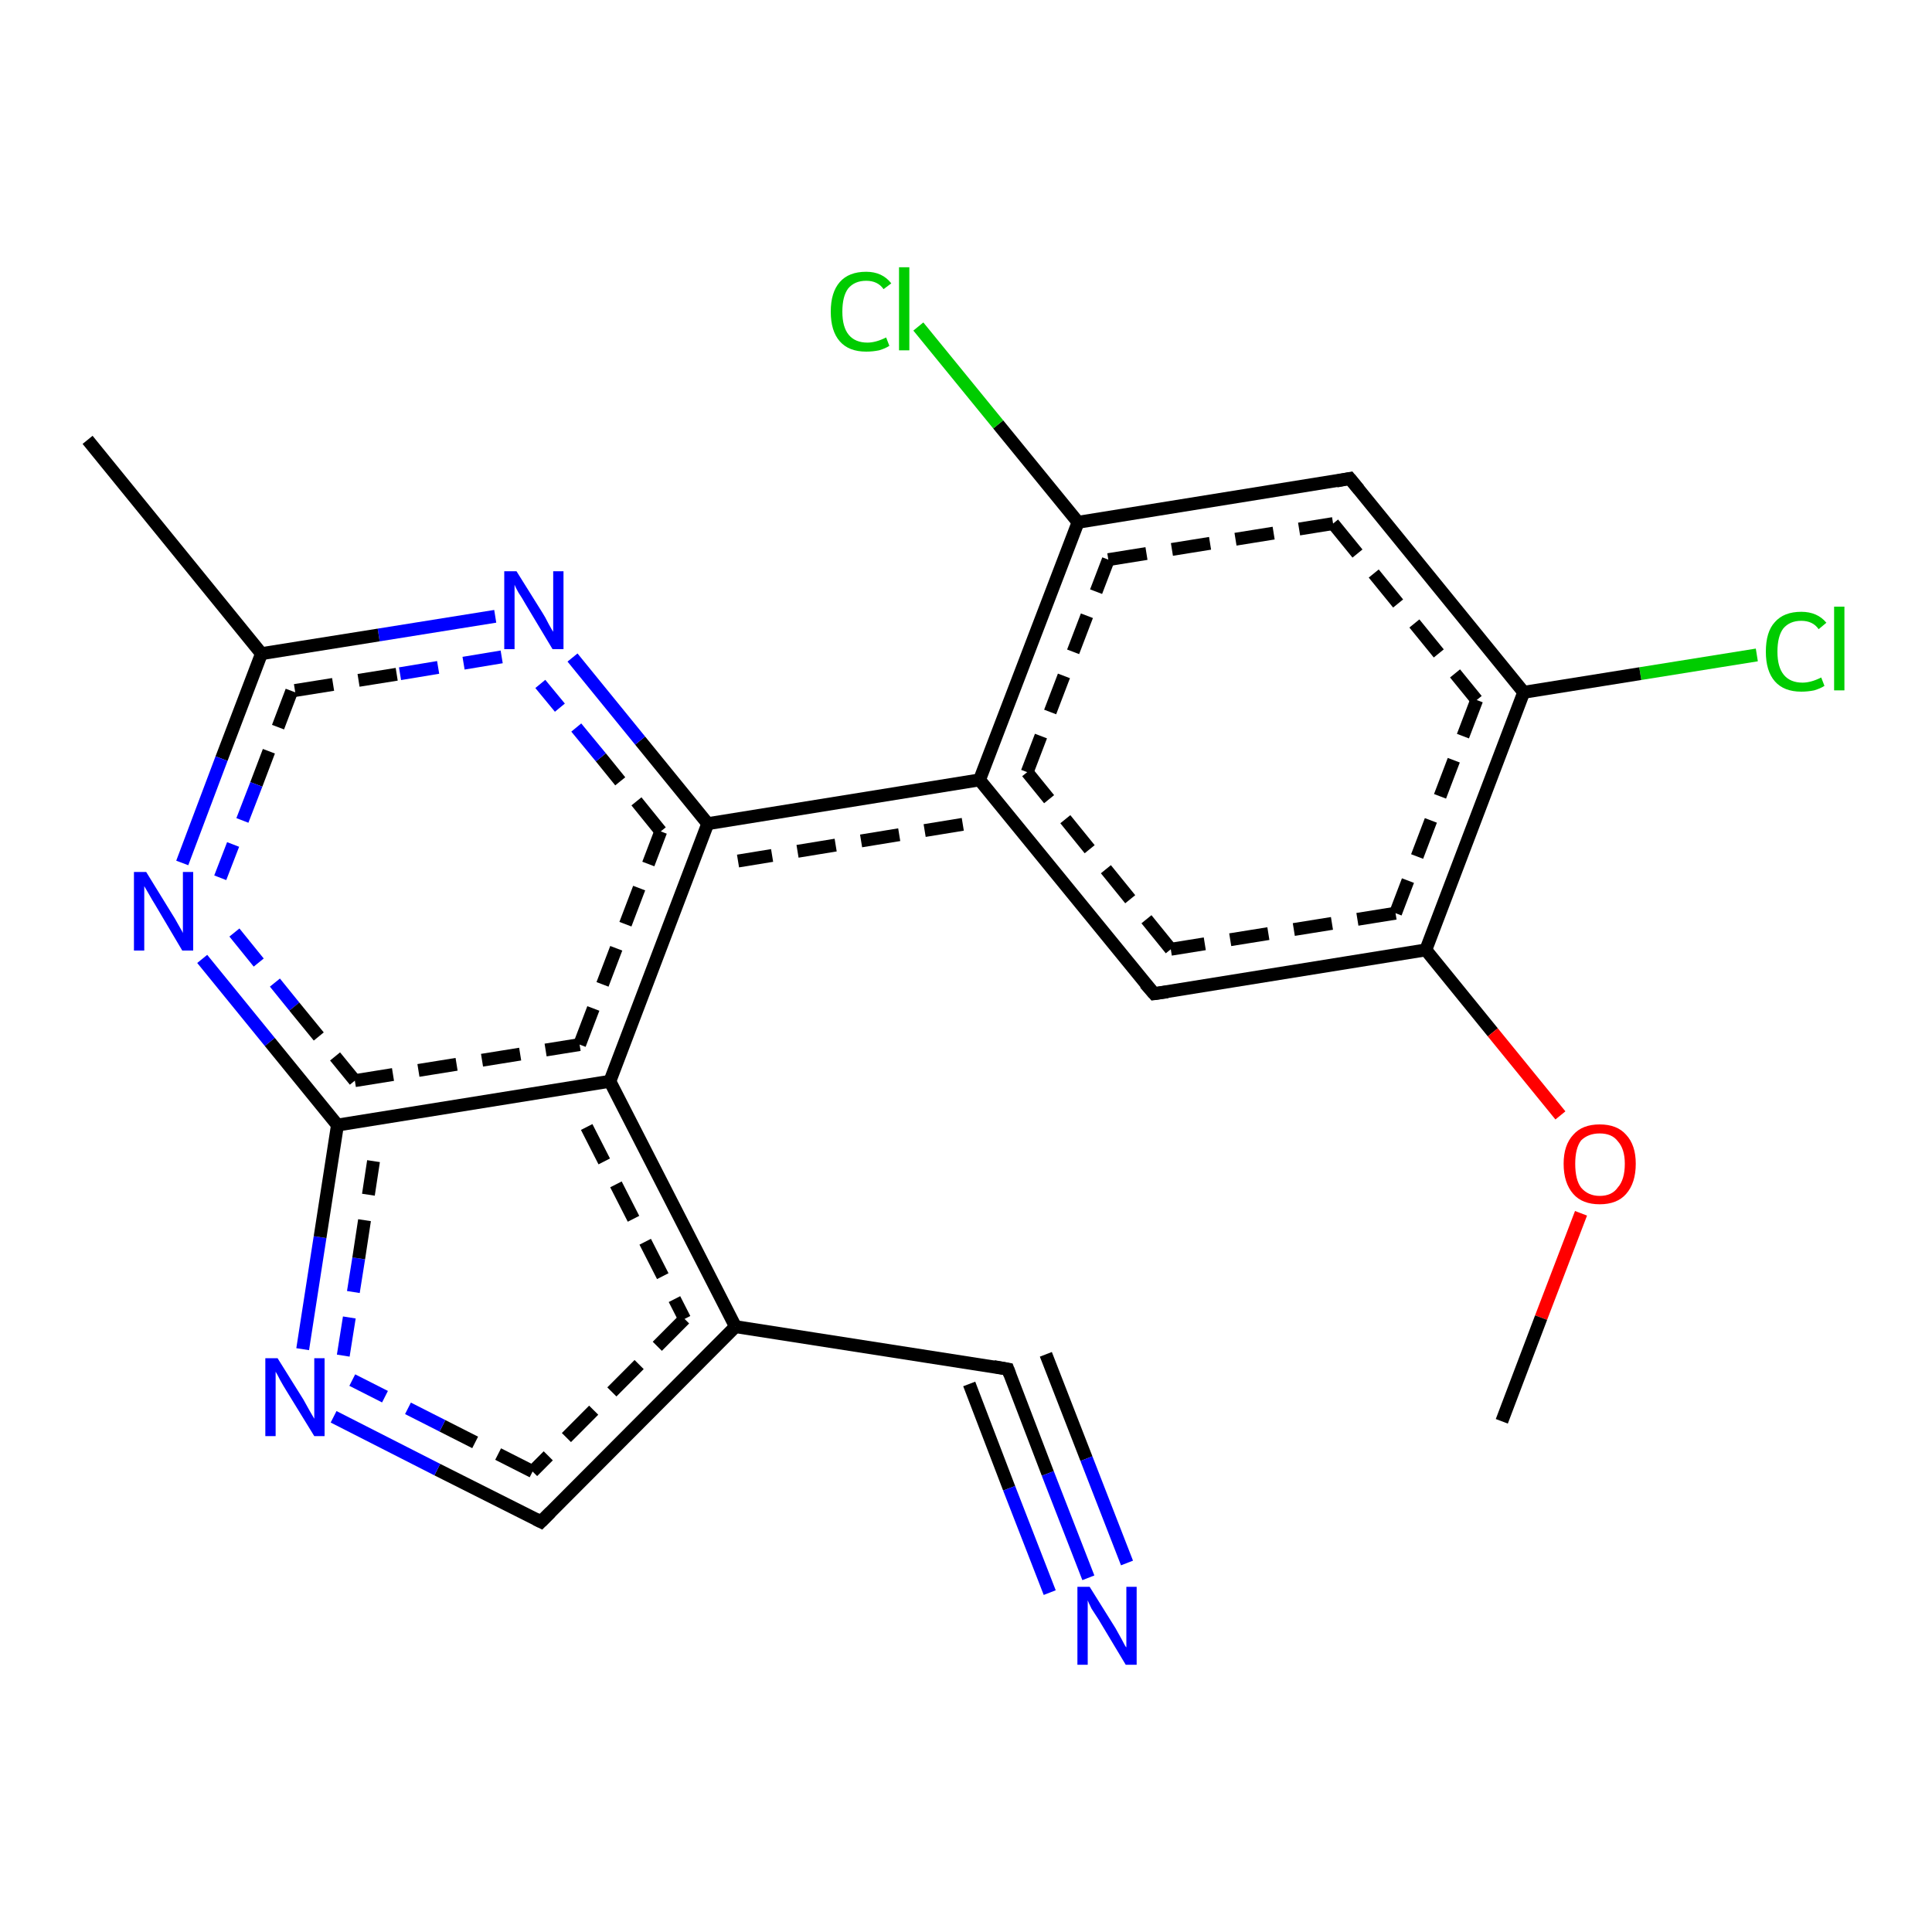 <?xml version='1.0' encoding='iso-8859-1'?>
<svg version='1.1' baseProfile='full'
              xmlns='http://www.w3.org/2000/svg'
                      xmlns:rdkit='http://www.rdkit.org/xml'
                      xmlns:xlink='http://www.w3.org/1999/xlink'
                  xml:space='preserve'
width='300px' height='300px' viewBox='0 0 300 300'>
<!-- END OF HEADER -->
<rect style='opacity:1.0;fill:#FFFFFF;stroke:none' width='300.0' height='300.0' x='0.0' y='0.0'> </rect>
<path class='bond-0 atom-0 atom-1' d='M 272.8,101.7 L 254.7,104.6' style='fill:none;fill-rule:evenodd;stroke:#00CC00;stroke-width:2.0px;stroke-linecap:butt;stroke-linejoin:miter;stroke-opacity:1' />
<path class='bond-0 atom-0 atom-1' d='M 254.7,104.6 L 236.6,107.5' style='fill:none;fill-rule:evenodd;stroke:#000000;stroke-width:2.0px;stroke-linecap:butt;stroke-linejoin:miter;stroke-opacity:1' />
<path class='bond-1 atom-1 atom-2' d='M 236.6,107.5 L 221.4,147.5' style='fill:none;fill-rule:evenodd;stroke:#000000;stroke-width:2.0px;stroke-linecap:butt;stroke-linejoin:miter;stroke-opacity:1' />
<path class='bond-1 atom-1 atom-2' d='M 229.3,108.7 L 216.7,141.8' style='fill:none;fill-rule:evenodd;stroke:#000000;stroke-width:2.0px;stroke-linecap:butt;stroke-linejoin:miter;stroke-opacity:1;stroke-dasharray:6,4' />
<path class='bond-2 atom-2 atom-3' d='M 221.4,147.5 L 231.8,160.3' style='fill:none;fill-rule:evenodd;stroke:#000000;stroke-width:2.0px;stroke-linecap:butt;stroke-linejoin:miter;stroke-opacity:1' />
<path class='bond-2 atom-2 atom-3' d='M 231.8,160.3 L 242.3,173.2' style='fill:none;fill-rule:evenodd;stroke:#FF0000;stroke-width:2.0px;stroke-linecap:butt;stroke-linejoin:miter;stroke-opacity:1' />
<path class='bond-3 atom-3 atom-4' d='M 245.5,188.4 L 239.3,204.6' style='fill:none;fill-rule:evenodd;stroke:#FF0000;stroke-width:2.0px;stroke-linecap:butt;stroke-linejoin:miter;stroke-opacity:1' />
<path class='bond-3 atom-3 atom-4' d='M 239.3,204.6 L 233.2,220.7' style='fill:none;fill-rule:evenodd;stroke:#000000;stroke-width:2.0px;stroke-linecap:butt;stroke-linejoin:miter;stroke-opacity:1' />
<path class='bond-4 atom-2 atom-5' d='M 221.4,147.5 L 179.2,154.3' style='fill:none;fill-rule:evenodd;stroke:#000000;stroke-width:2.0px;stroke-linecap:butt;stroke-linejoin:miter;stroke-opacity:1' />
<path class='bond-4 atom-2 atom-5' d='M 216.7,141.8 L 181.8,147.4' style='fill:none;fill-rule:evenodd;stroke:#000000;stroke-width:2.0px;stroke-linecap:butt;stroke-linejoin:miter;stroke-opacity:1;stroke-dasharray:6,4' />
<path class='bond-5 atom-5 atom-6' d='M 179.2,154.3 L 152.1,121.1' style='fill:none;fill-rule:evenodd;stroke:#000000;stroke-width:2.0px;stroke-linecap:butt;stroke-linejoin:miter;stroke-opacity:1' />
<path class='bond-5 atom-5 atom-6' d='M 181.8,147.4 L 159.5,119.9' style='fill:none;fill-rule:evenodd;stroke:#000000;stroke-width:2.0px;stroke-linecap:butt;stroke-linejoin:miter;stroke-opacity:1;stroke-dasharray:6,4' />
<path class='bond-6 atom-6 atom-7' d='M 152.1,121.1 L 109.9,127.9' style='fill:none;fill-rule:evenodd;stroke:#000000;stroke-width:2.0px;stroke-linecap:butt;stroke-linejoin:miter;stroke-opacity:1' />
<path class='bond-6 atom-6 atom-7' d='M 149.5,128.0 L 114.6,133.7' style='fill:none;fill-rule:evenodd;stroke:#000000;stroke-width:2.0px;stroke-linecap:butt;stroke-linejoin:miter;stroke-opacity:1;stroke-dasharray:6,4' />
<path class='bond-7 atom-7 atom-8' d='M 109.9,127.9 L 99.4,115.0' style='fill:none;fill-rule:evenodd;stroke:#000000;stroke-width:2.0px;stroke-linecap:butt;stroke-linejoin:miter;stroke-opacity:1' />
<path class='bond-7 atom-7 atom-8' d='M 99.4,115.0 L 88.9,102.1' style='fill:none;fill-rule:evenodd;stroke:#0000FF;stroke-width:2.0px;stroke-linecap:butt;stroke-linejoin:miter;stroke-opacity:1' />
<path class='bond-7 atom-7 atom-8' d='M 102.6,129.1 L 93.3,117.6' style='fill:none;fill-rule:evenodd;stroke:#000000;stroke-width:2.0px;stroke-linecap:butt;stroke-linejoin:miter;stroke-opacity:1;stroke-dasharray:6,4' />
<path class='bond-7 atom-7 atom-8' d='M 93.3,117.6 L 83.9,106.2' style='fill:none;fill-rule:evenodd;stroke:#0000FF;stroke-width:2.0px;stroke-linecap:butt;stroke-linejoin:miter;stroke-opacity:1;stroke-dasharray:6,4' />
<path class='bond-8 atom-8 atom-9' d='M 76.9,95.7 L 58.8,98.6' style='fill:none;fill-rule:evenodd;stroke:#0000FF;stroke-width:2.0px;stroke-linecap:butt;stroke-linejoin:miter;stroke-opacity:1' />
<path class='bond-8 atom-8 atom-9' d='M 58.8,98.6 L 40.6,101.5' style='fill:none;fill-rule:evenodd;stroke:#000000;stroke-width:2.0px;stroke-linecap:butt;stroke-linejoin:miter;stroke-opacity:1' />
<path class='bond-8 atom-8 atom-9' d='M 77.9,102.0 L 61.6,104.7' style='fill:none;fill-rule:evenodd;stroke:#0000FF;stroke-width:2.0px;stroke-linecap:butt;stroke-linejoin:miter;stroke-opacity:1;stroke-dasharray:6,4' />
<path class='bond-8 atom-8 atom-9' d='M 61.6,104.7 L 45.3,107.3' style='fill:none;fill-rule:evenodd;stroke:#000000;stroke-width:2.0px;stroke-linecap:butt;stroke-linejoin:miter;stroke-opacity:1;stroke-dasharray:6,4' />
<path class='bond-9 atom-9 atom-10' d='M 40.6,101.5 L 34.4,117.8' style='fill:none;fill-rule:evenodd;stroke:#000000;stroke-width:2.0px;stroke-linecap:butt;stroke-linejoin:miter;stroke-opacity:1' />
<path class='bond-9 atom-9 atom-10' d='M 34.4,117.8 L 28.3,134.0' style='fill:none;fill-rule:evenodd;stroke:#0000FF;stroke-width:2.0px;stroke-linecap:butt;stroke-linejoin:miter;stroke-opacity:1' />
<path class='bond-9 atom-9 atom-10' d='M 45.3,107.3 L 39.8,121.8' style='fill:none;fill-rule:evenodd;stroke:#000000;stroke-width:2.0px;stroke-linecap:butt;stroke-linejoin:miter;stroke-opacity:1;stroke-dasharray:6,4' />
<path class='bond-9 atom-9 atom-10' d='M 39.8,121.8 L 34.2,136.3' style='fill:none;fill-rule:evenodd;stroke:#0000FF;stroke-width:2.0px;stroke-linecap:butt;stroke-linejoin:miter;stroke-opacity:1;stroke-dasharray:6,4' />
<path class='bond-10 atom-10 atom-11' d='M 31.4,148.9 L 41.9,161.8' style='fill:none;fill-rule:evenodd;stroke:#0000FF;stroke-width:2.0px;stroke-linecap:butt;stroke-linejoin:miter;stroke-opacity:1' />
<path class='bond-10 atom-10 atom-11' d='M 41.9,161.8 L 52.4,174.7' style='fill:none;fill-rule:evenodd;stroke:#000000;stroke-width:2.0px;stroke-linecap:butt;stroke-linejoin:miter;stroke-opacity:1' />
<path class='bond-10 atom-10 atom-11' d='M 36.4,144.8 L 45.7,156.3' style='fill:none;fill-rule:evenodd;stroke:#0000FF;stroke-width:2.0px;stroke-linecap:butt;stroke-linejoin:miter;stroke-opacity:1;stroke-dasharray:6,4' />
<path class='bond-10 atom-10 atom-11' d='M 45.7,156.3 L 55.1,167.8' style='fill:none;fill-rule:evenodd;stroke:#000000;stroke-width:2.0px;stroke-linecap:butt;stroke-linejoin:miter;stroke-opacity:1;stroke-dasharray:6,4' />
<path class='bond-11 atom-11 atom-12' d='M 52.4,174.7 L 94.7,167.9' style='fill:none;fill-rule:evenodd;stroke:#000000;stroke-width:2.0px;stroke-linecap:butt;stroke-linejoin:miter;stroke-opacity:1' />
<path class='bond-11 atom-11 atom-12' d='M 55.1,167.8 L 90.0,162.2' style='fill:none;fill-rule:evenodd;stroke:#000000;stroke-width:2.0px;stroke-linecap:butt;stroke-linejoin:miter;stroke-opacity:1;stroke-dasharray:6,4' />
<path class='bond-12 atom-12 atom-13' d='M 94.7,167.9 L 114.2,206.0' style='fill:none;fill-rule:evenodd;stroke:#000000;stroke-width:2.0px;stroke-linecap:butt;stroke-linejoin:miter;stroke-opacity:1' />
<path class='bond-12 atom-12 atom-13' d='M 91.1,175.0 L 106.3,204.8' style='fill:none;fill-rule:evenodd;stroke:#000000;stroke-width:2.0px;stroke-linecap:butt;stroke-linejoin:miter;stroke-opacity:1;stroke-dasharray:6,4' />
<path class='bond-13 atom-13 atom-14' d='M 114.2,206.0 L 156.5,212.6' style='fill:none;fill-rule:evenodd;stroke:#000000;stroke-width:2.0px;stroke-linecap:butt;stroke-linejoin:miter;stroke-opacity:1' />
<path class='bond-14 atom-14 atom-15' d='M 156.5,212.6 L 162.7,228.8' style='fill:none;fill-rule:evenodd;stroke:#000000;stroke-width:2.0px;stroke-linecap:butt;stroke-linejoin:miter;stroke-opacity:1' />
<path class='bond-14 atom-14 atom-15' d='M 162.7,228.8 L 169.0,245.0' style='fill:none;fill-rule:evenodd;stroke:#0000FF;stroke-width:2.0px;stroke-linecap:butt;stroke-linejoin:miter;stroke-opacity:1' />
<path class='bond-14 atom-14 atom-15' d='M 162.4,210.3 L 168.7,226.5' style='fill:none;fill-rule:evenodd;stroke:#000000;stroke-width:2.0px;stroke-linecap:butt;stroke-linejoin:miter;stroke-opacity:1' />
<path class='bond-14 atom-14 atom-15' d='M 168.7,226.5 L 175.0,242.7' style='fill:none;fill-rule:evenodd;stroke:#0000FF;stroke-width:2.0px;stroke-linecap:butt;stroke-linejoin:miter;stroke-opacity:1' />
<path class='bond-14 atom-14 atom-15' d='M 150.5,214.9 L 156.7,231.1' style='fill:none;fill-rule:evenodd;stroke:#000000;stroke-width:2.0px;stroke-linecap:butt;stroke-linejoin:miter;stroke-opacity:1' />
<path class='bond-14 atom-14 atom-15' d='M 156.7,231.1 L 163.0,247.3' style='fill:none;fill-rule:evenodd;stroke:#0000FF;stroke-width:2.0px;stroke-linecap:butt;stroke-linejoin:miter;stroke-opacity:1' />
<path class='bond-15 atom-13 atom-16' d='M 114.2,206.0 L 84.0,236.3' style='fill:none;fill-rule:evenodd;stroke:#000000;stroke-width:2.0px;stroke-linecap:butt;stroke-linejoin:miter;stroke-opacity:1' />
<path class='bond-15 atom-13 atom-16' d='M 106.3,204.8 L 82.7,228.5' style='fill:none;fill-rule:evenodd;stroke:#000000;stroke-width:2.0px;stroke-linecap:butt;stroke-linejoin:miter;stroke-opacity:1;stroke-dasharray:6,4' />
<path class='bond-16 atom-16 atom-17' d='M 84.0,236.3 L 67.9,228.2' style='fill:none;fill-rule:evenodd;stroke:#000000;stroke-width:2.0px;stroke-linecap:butt;stroke-linejoin:miter;stroke-opacity:1' />
<path class='bond-16 atom-16 atom-17' d='M 67.9,228.2 L 51.8,220.0' style='fill:none;fill-rule:evenodd;stroke:#0000FF;stroke-width:2.0px;stroke-linecap:butt;stroke-linejoin:miter;stroke-opacity:1' />
<path class='bond-16 atom-16 atom-17' d='M 82.7,228.5 L 68.7,221.4' style='fill:none;fill-rule:evenodd;stroke:#000000;stroke-width:2.0px;stroke-linecap:butt;stroke-linejoin:miter;stroke-opacity:1;stroke-dasharray:6,4' />
<path class='bond-16 atom-16 atom-17' d='M 68.7,221.4 L 54.7,214.3' style='fill:none;fill-rule:evenodd;stroke:#0000FF;stroke-width:2.0px;stroke-linecap:butt;stroke-linejoin:miter;stroke-opacity:1;stroke-dasharray:6,4' />
<path class='bond-17 atom-9 atom-18' d='M 40.6,101.5 L 13.6,68.3' style='fill:none;fill-rule:evenodd;stroke:#000000;stroke-width:2.0px;stroke-linecap:butt;stroke-linejoin:miter;stroke-opacity:1' />
<path class='bond-18 atom-6 atom-19' d='M 152.1,121.1 L 167.4,81.1' style='fill:none;fill-rule:evenodd;stroke:#000000;stroke-width:2.0px;stroke-linecap:butt;stroke-linejoin:miter;stroke-opacity:1' />
<path class='bond-18 atom-6 atom-19' d='M 159.5,119.9 L 172.1,86.9' style='fill:none;fill-rule:evenodd;stroke:#000000;stroke-width:2.0px;stroke-linecap:butt;stroke-linejoin:miter;stroke-opacity:1;stroke-dasharray:6,4' />
<path class='bond-19 atom-19 atom-20' d='M 167.4,81.1 L 155.0,65.9' style='fill:none;fill-rule:evenodd;stroke:#000000;stroke-width:2.0px;stroke-linecap:butt;stroke-linejoin:miter;stroke-opacity:1' />
<path class='bond-19 atom-19 atom-20' d='M 155.0,65.9 L 142.6,50.7' style='fill:none;fill-rule:evenodd;stroke:#00CC00;stroke-width:2.0px;stroke-linecap:butt;stroke-linejoin:miter;stroke-opacity:1' />
<path class='bond-20 atom-19 atom-21' d='M 167.4,81.1 L 209.6,74.3' style='fill:none;fill-rule:evenodd;stroke:#000000;stroke-width:2.0px;stroke-linecap:butt;stroke-linejoin:miter;stroke-opacity:1' />
<path class='bond-20 atom-19 atom-21' d='M 172.1,86.9 L 207.0,81.3' style='fill:none;fill-rule:evenodd;stroke:#000000;stroke-width:2.0px;stroke-linecap:butt;stroke-linejoin:miter;stroke-opacity:1;stroke-dasharray:6,4' />
<path class='bond-21 atom-12 atom-7' d='M 94.7,167.9 L 109.9,127.9' style='fill:none;fill-rule:evenodd;stroke:#000000;stroke-width:2.0px;stroke-linecap:butt;stroke-linejoin:miter;stroke-opacity:1' />
<path class='bond-21 atom-12 atom-7' d='M 90.0,162.2 L 102.6,129.1' style='fill:none;fill-rule:evenodd;stroke:#000000;stroke-width:2.0px;stroke-linecap:butt;stroke-linejoin:miter;stroke-opacity:1;stroke-dasharray:6,4' />
<path class='bond-22 atom-17 atom-11' d='M 47.0,209.5 L 49.7,192.1' style='fill:none;fill-rule:evenodd;stroke:#0000FF;stroke-width:2.0px;stroke-linecap:butt;stroke-linejoin:miter;stroke-opacity:1' />
<path class='bond-22 atom-17 atom-11' d='M 49.7,192.1 L 52.4,174.7' style='fill:none;fill-rule:evenodd;stroke:#000000;stroke-width:2.0px;stroke-linecap:butt;stroke-linejoin:miter;stroke-opacity:1' />
<path class='bond-22 atom-17 atom-11' d='M 53.3,210.5 L 55.7,195.4' style='fill:none;fill-rule:evenodd;stroke:#0000FF;stroke-width:2.0px;stroke-linecap:butt;stroke-linejoin:miter;stroke-opacity:1;stroke-dasharray:6,4' />
<path class='bond-22 atom-17 atom-11' d='M 55.7,195.4 L 58.0,180.3' style='fill:none;fill-rule:evenodd;stroke:#000000;stroke-width:2.0px;stroke-linecap:butt;stroke-linejoin:miter;stroke-opacity:1;stroke-dasharray:6,4' />
<path class='bond-23 atom-21 atom-1' d='M 209.6,74.3 L 236.6,107.5' style='fill:none;fill-rule:evenodd;stroke:#000000;stroke-width:2.0px;stroke-linecap:butt;stroke-linejoin:miter;stroke-opacity:1' />
<path class='bond-23 atom-21 atom-1' d='M 207.0,81.3 L 229.3,108.7' style='fill:none;fill-rule:evenodd;stroke:#000000;stroke-width:2.0px;stroke-linecap:butt;stroke-linejoin:miter;stroke-opacity:1;stroke-dasharray:6,4' />
<path d='M 181.3,154.0 L 179.2,154.3 L 177.8,152.7' style='fill:none;stroke:#000000;stroke-width:2.0px;stroke-linecap:butt;stroke-linejoin:miter;stroke-opacity:1;' />
<path d='M 154.3,212.2 L 156.5,212.6 L 156.8,213.4' style='fill:none;stroke:#000000;stroke-width:2.0px;stroke-linecap:butt;stroke-linejoin:miter;stroke-opacity:1;' />
<path d='M 85.5,234.8 L 84.0,236.3 L 83.2,235.9' style='fill:none;stroke:#000000;stroke-width:2.0px;stroke-linecap:butt;stroke-linejoin:miter;stroke-opacity:1;' />
<path d='M 207.5,74.7 L 209.6,74.3 L 211.0,76.0' style='fill:none;stroke:#000000;stroke-width:2.0px;stroke-linecap:butt;stroke-linejoin:miter;stroke-opacity:1;' />
<path class='atom-0' d='M 274.2 101.2
Q 274.2 98.1, 275.6 96.6
Q 277.0 95.0, 279.7 95.0
Q 282.2 95.0, 283.6 96.7
L 282.4 97.7
Q 281.5 96.4, 279.7 96.4
Q 277.9 96.4, 276.9 97.6
Q 276.0 98.8, 276.0 101.2
Q 276.0 103.6, 277.0 104.8
Q 278.0 106.0, 279.9 106.0
Q 281.2 106.0, 282.8 105.2
L 283.3 106.5
Q 282.7 106.9, 281.7 107.2
Q 280.7 107.4, 279.7 107.4
Q 277.0 107.4, 275.6 105.8
Q 274.2 104.2, 274.2 101.2
' fill='#00CC00'/>
<path class='atom-0' d='M 284.8 94.2
L 286.4 94.2
L 286.4 107.2
L 284.8 107.2
L 284.8 94.2
' fill='#00CC00'/>
<path class='atom-3' d='M 242.8 180.7
Q 242.8 177.8, 244.3 176.2
Q 245.7 174.6, 248.4 174.6
Q 251.1 174.6, 252.5 176.2
Q 254.0 177.8, 254.0 180.7
Q 254.0 183.7, 252.5 185.4
Q 251.1 187.0, 248.4 187.0
Q 245.7 187.0, 244.3 185.4
Q 242.8 183.7, 242.8 180.7
M 248.4 185.7
Q 250.3 185.7, 251.2 184.4
Q 252.3 183.2, 252.3 180.7
Q 252.3 178.4, 251.2 177.2
Q 250.3 176.0, 248.4 176.0
Q 246.6 176.0, 245.5 177.1
Q 244.6 178.3, 244.6 180.7
Q 244.6 183.2, 245.5 184.4
Q 246.6 185.7, 248.4 185.7
' fill='#FF0000'/>
<path class='atom-8' d='M 80.2 88.7
L 84.2 95.1
Q 84.6 95.7, 85.2 96.9
Q 85.8 98.0, 85.9 98.1
L 85.9 88.7
L 87.5 88.7
L 87.5 100.8
L 85.8 100.8
L 81.6 93.8
Q 81.1 92.9, 80.5 92.0
Q 80.0 91.1, 79.9 90.8
L 79.9 100.8
L 78.3 100.8
L 78.3 88.7
L 80.2 88.7
' fill='#0000FF'/>
<path class='atom-10' d='M 22.7 135.4
L 26.7 141.9
Q 27.1 142.5, 27.7 143.6
Q 28.4 144.8, 28.4 144.9
L 28.4 135.4
L 30.0 135.4
L 30.0 147.6
L 28.3 147.6
L 24.1 140.5
Q 23.6 139.7, 23.1 138.8
Q 22.5 137.8, 22.4 137.6
L 22.4 147.6
L 20.8 147.6
L 20.8 135.4
L 22.7 135.4
' fill='#0000FF'/>
<path class='atom-15' d='M 169.2 246.4
L 173.2 252.8
Q 173.6 253.5, 174.2 254.6
Q 174.8 255.8, 174.9 255.8
L 174.9 246.4
L 176.5 246.4
L 176.5 258.5
L 174.8 258.5
L 170.6 251.5
Q 170.1 250.7, 169.5 249.8
Q 169.0 248.8, 168.9 248.5
L 168.9 258.5
L 167.3 258.5
L 167.3 246.4
L 169.2 246.4
' fill='#0000FF'/>
<path class='atom-17' d='M 43.1 210.9
L 47.1 217.3
Q 47.5 218.0, 48.1 219.1
Q 48.8 220.3, 48.8 220.3
L 48.8 210.9
L 50.4 210.9
L 50.4 223.0
L 48.8 223.0
L 44.5 216.0
Q 44.0 215.2, 43.5 214.3
Q 43.0 213.3, 42.8 213.0
L 42.8 223.0
L 41.2 223.0
L 41.2 210.9
L 43.1 210.9
' fill='#0000FF'/>
<path class='atom-20' d='M 129.0 48.4
Q 129.0 45.4, 130.4 43.8
Q 131.8 42.2, 134.5 42.2
Q 137.0 42.2, 138.4 44.0
L 137.2 44.9
Q 136.3 43.6, 134.5 43.6
Q 132.7 43.6, 131.7 44.8
Q 130.8 46.0, 130.8 48.4
Q 130.8 50.8, 131.8 52.0
Q 132.8 53.2, 134.7 53.2
Q 136.0 53.2, 137.6 52.4
L 138.1 53.7
Q 137.5 54.1, 136.5 54.4
Q 135.5 54.6, 134.5 54.6
Q 131.8 54.6, 130.4 53.0
Q 129.0 51.4, 129.0 48.4
' fill='#00CC00'/>
<path class='atom-20' d='M 139.6 41.5
L 141.2 41.5
L 141.2 54.4
L 139.6 54.4
L 139.6 41.5
' fill='#00CC00'/>
</svg>
